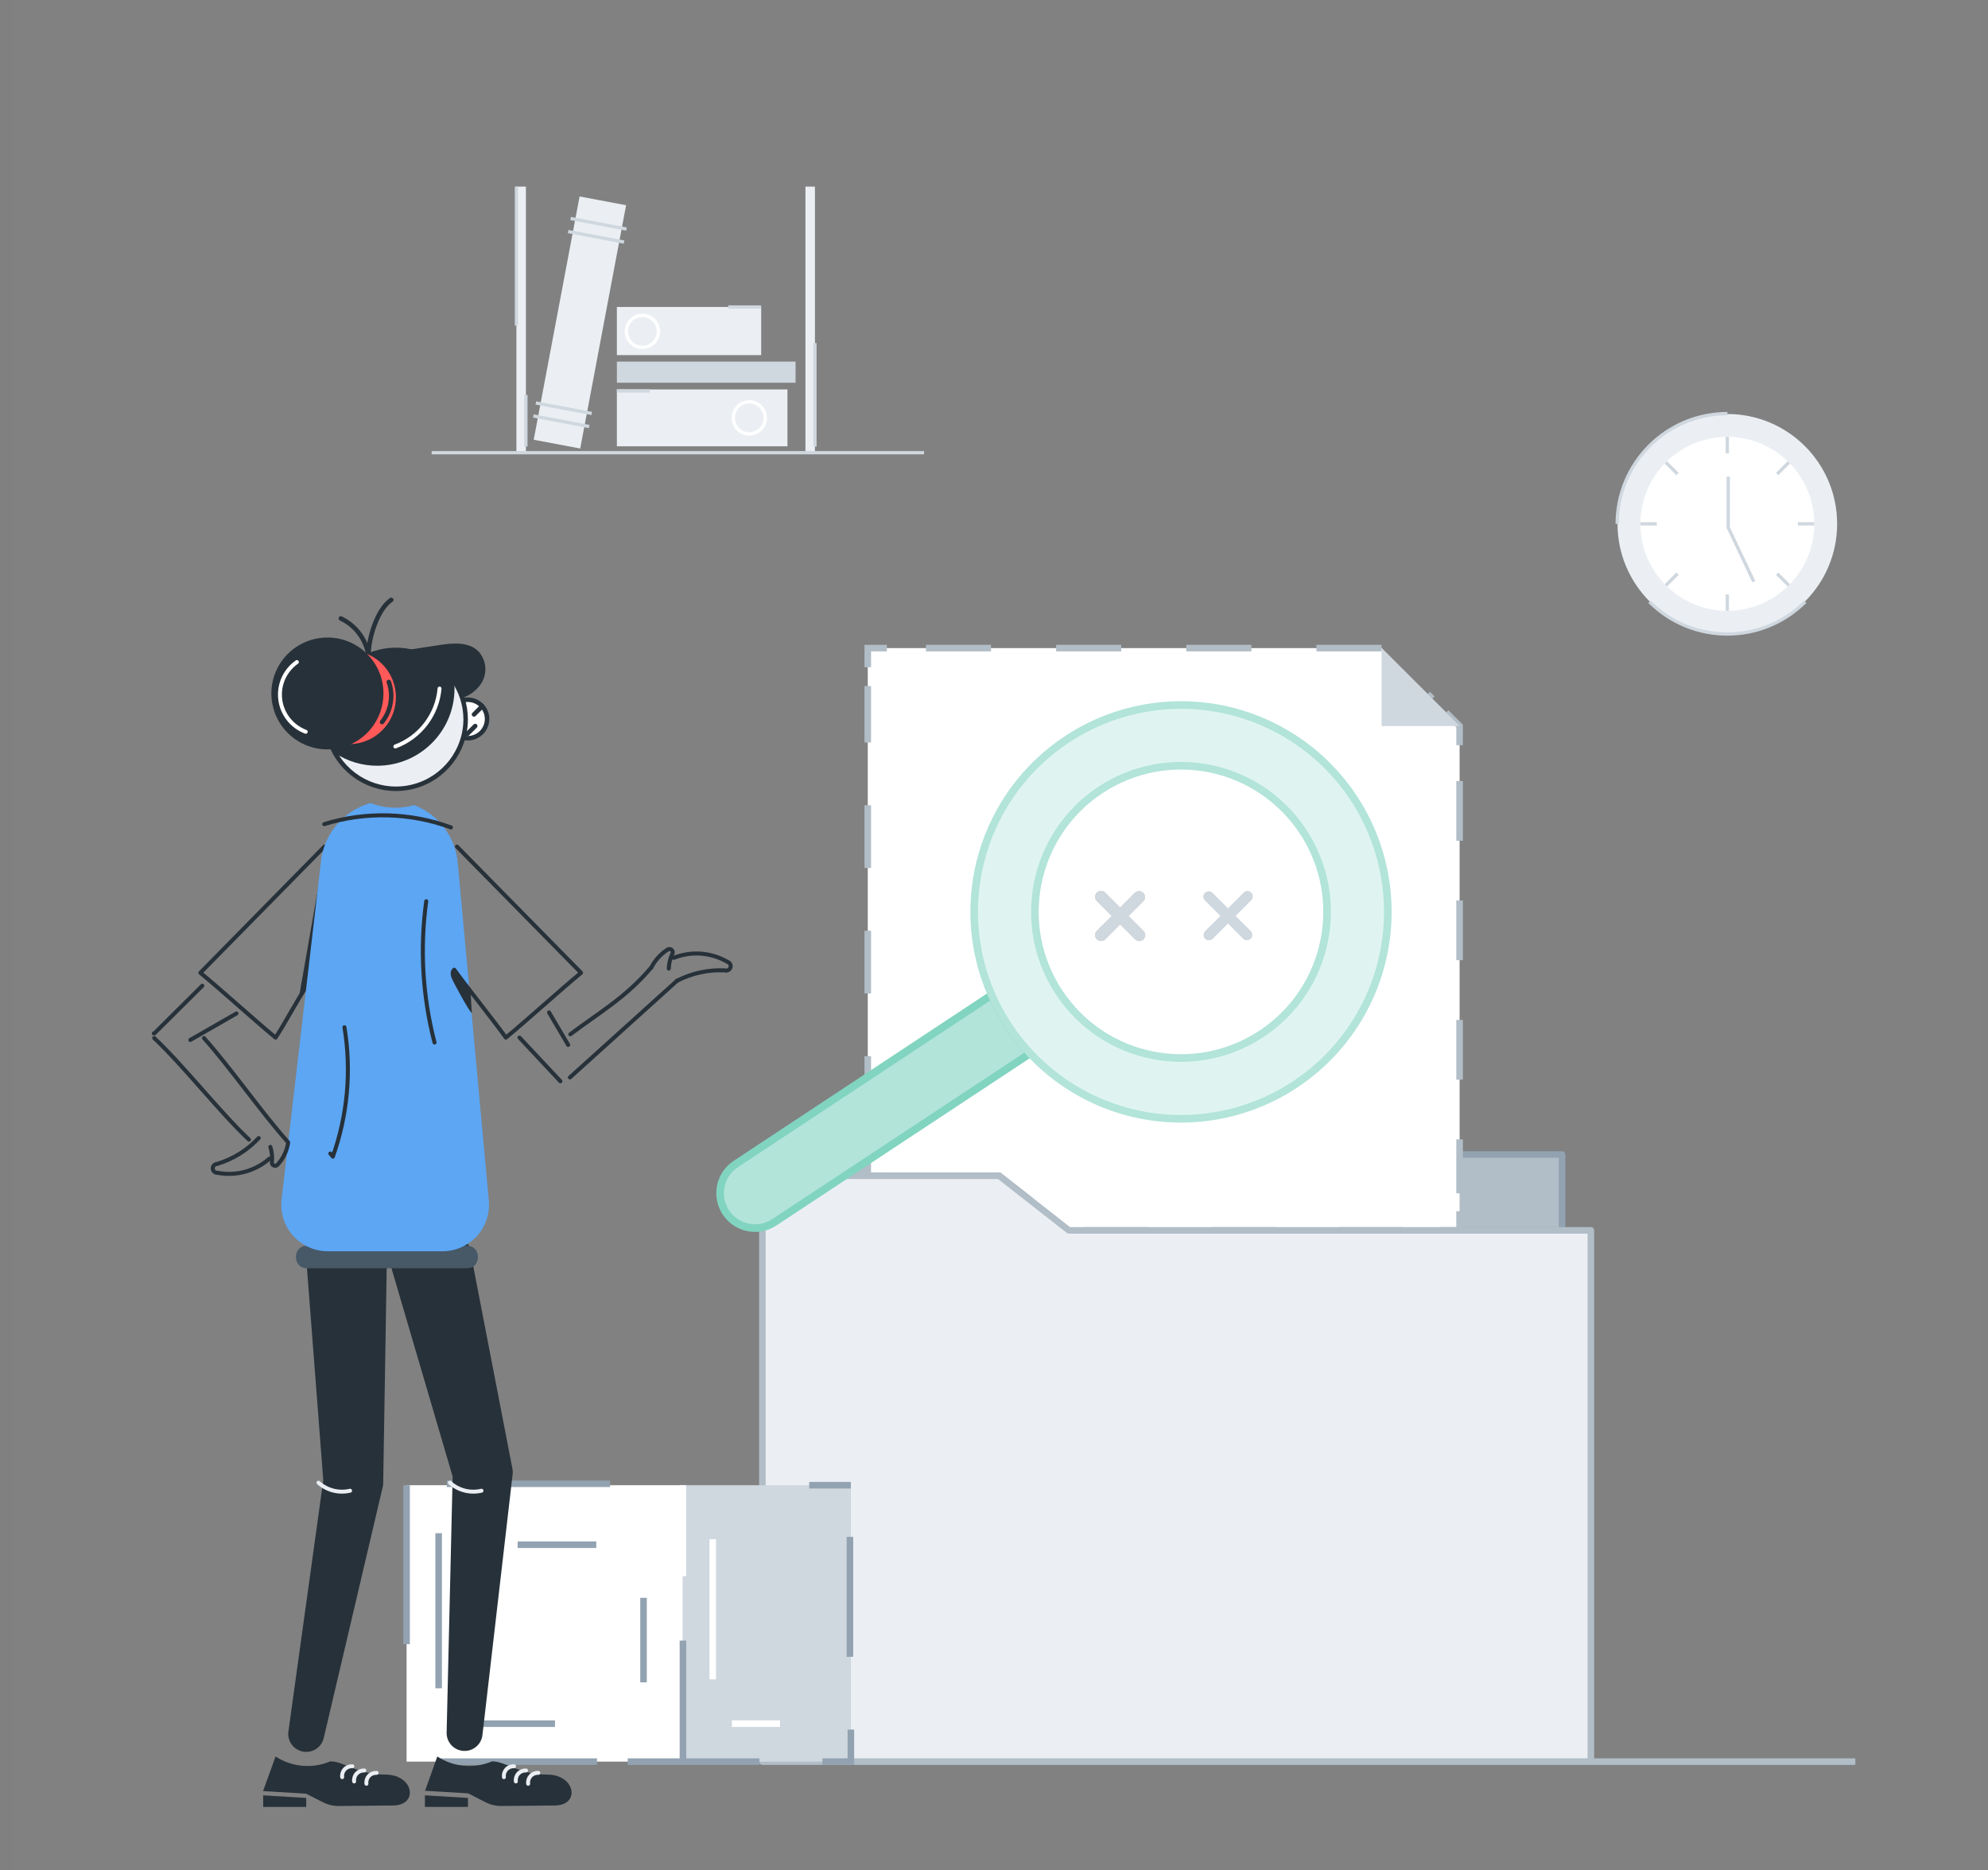 <?xml version="1.0" encoding="UTF-8"?>
<svg width="303px" height="285px" viewBox="0 0 303 285" version="1.1" xmlns="http://www.w3.org/2000/svg" xmlns:xlink="http://www.w3.org/1999/xlink">
    <rect x="0" y="0" width="303" height="285" fill="#808080" stroke="none"/>
    <!-- Generator: Sketch 53 (72520) - https://sketchapp.com -->
    <title>No results for filters</title>
    <desc>Created with Sketch.</desc>
    <g id="No-results-for-filters" stroke="none" stroke-width="1" fill="none" fill-rule="evenodd">
        <g id="emptystate-no-article-500px" transform="translate(2, 0)">
            <rect id="Rectangle" fill="#FFFFFF" fill-rule="nonzero" opacity="0.01" x="0" y="0" width="300" height="300"></rect>
            <g id="Group" transform="translate(59.2, 28.2)">
                <g transform="translate(0.2, 70.2)">
                    <g transform="translate(54.6, 0)" id="Path">
                        <polygon stroke="#92A2B1" fill="#B1BDC7" fill-rule="nonzero" stroke-linejoin="round" points="122.082 89.076 122.082 77.514 4.59 77.514 4.59 80.748 36.276 80.748 46.914 89.076"></polygon>
                        <g transform="translate(15.6, 0)">
                            <polygon fill="#FFFFFF" fill-rule="nonzero" points="90.864 12.234 90.864 89.076 31.314 89.076 20.676 80.748 0.66 80.748 0.66 0.354 78.978 0.354"></polygon>
                            <g stroke="#B1BDC7">
                                <polyline points="88.8 10.176 90.864 12.234 90.864 15.15"></polyline>
                                <path d="M90.864,20.61 L90.864,83.43" stroke-dasharray="9.1"></path>
                                <polyline points="90.864 86.16 90.864 89.076 87.948 89.076"></polyline>
                                <path d="M82.134,89.076 L31.314,89.076 L20.676,80.748 L6.486,80.748" stroke-dasharray="9.69"></path>
                                <polyline points="3.576 80.748 0.66 80.748 0.66 77.832"></polyline>
                                <path d="M0.66,72.096 L0.66,6.138" stroke-dasharray="9.56"></path>
                                <polyline points="0.66 3.27 0.66 0.354 3.576 0.354"></polyline>
                                <path d="M9.528,0.354 L78.978,0.354 L86.694,8.07" stroke-dasharray="9.92"></path>
                            </g>
                        </g>
                        <polygon stroke="#B1BDC7" fill="#EBEFF3" fill-rule="nonzero" stroke-linejoin="round" points="126.474 89.076 126.474 170.028 0.198 170.028 0.198 80.748 36.276 80.748 46.914 89.076"></polygon>
                        <polygon fill="#CFD7DF" fill-rule="nonzero" points="94.578 12.234 94.578 0.354 106.464 12.234"></polygon>
                    </g>
                    <g transform="translate(105, 37.2)" fill="#CFD7DF" fill-rule="nonzero" id="Path">
                        <g>
                            <path d="M7.242,7.8 C7,7.8 6.767,7.705 6.594,7.536 L0.762,1.704 C0.408,1.344 0.408,0.768 0.762,0.408 C0.933,0.235 1.167,0.138 1.41,0.138 C1.653,0.138 1.887,0.235 2.058,0.408 L7.89,6.24 C8.063,6.411 8.16,6.645 8.16,6.888 C8.16,7.131 8.063,7.365 7.89,7.536 C7.717,7.705 7.484,7.8 7.242,7.8 Z"></path>
                            <path d="M1.41,7.8 C1.168,7.8 0.935,7.705 0.762,7.536 C0.408,7.176 0.408,6.6 0.762,6.24 L6.594,0.408 C6.957,0.085 7.509,0.101 7.853,0.445 C8.197,0.789 8.213,1.341 7.89,1.704 L2.058,7.536 C1.886,7.707 1.653,7.802 1.41,7.8 L1.41,7.8 Z"></path>
                            <path d="M23.688,7.662 C23.464,7.67 23.247,7.586 23.088,7.428 L17.262,1.602 C16.95,1.288 16.95,0.782 17.262,0.468 C17.411,0.315 17.616,0.229 17.829,0.229 C18.042,0.229 18.247,0.315 18.396,0.468 L24.222,6.294 C24.448,6.524 24.515,6.866 24.392,7.165 C24.269,7.463 23.98,7.658 23.658,7.662 L23.688,7.662 Z"></path>
                            <path d="M17.856,7.662 C17.644,7.662 17.442,7.578 17.292,7.428 C16.98,7.114 16.98,6.608 17.292,6.294 L23.118,0.468 C23.315,0.24 23.623,0.141 23.916,0.212 C24.208,0.283 24.437,0.512 24.508,0.804 C24.579,1.097 24.48,1.405 24.252,1.602 L18.426,7.428 C18.275,7.579 18.07,7.663 17.856,7.662 L17.856,7.662 Z"></path>
                        </g>
                        <g>
                            <path d="M7.242,7.8 C7,7.8 6.767,7.705 6.594,7.536 L0.762,1.704 C0.408,1.344 0.408,0.768 0.762,0.408 C0.933,0.235 1.167,0.138 1.41,0.138 C1.653,0.138 1.887,0.235 2.058,0.408 L7.89,6.24 C8.063,6.411 8.16,6.645 8.16,6.888 C8.16,7.131 8.063,7.365 7.89,7.536 C7.717,7.705 7.484,7.8 7.242,7.8 Z"></path>
                            <path d="M1.41,7.8 C1.168,7.8 0.935,7.705 0.762,7.536 C0.408,7.176 0.408,6.6 0.762,6.24 L6.594,0.408 C6.957,0.085 7.509,0.101 7.853,0.445 C8.197,0.789 8.213,1.341 7.89,1.704 L2.058,7.536 C1.886,7.707 1.653,7.802 1.41,7.8 L1.41,7.8 Z"></path>
                            <path d="M23.688,7.662 C23.464,7.67 23.247,7.586 23.088,7.428 L17.262,1.602 C16.95,1.288 16.95,0.782 17.262,0.468 C17.411,0.315 17.616,0.229 17.829,0.229 C18.042,0.229 18.247,0.315 18.396,0.468 L24.222,6.294 C24.448,6.524 24.515,6.866 24.392,7.165 C24.269,7.463 23.98,7.658 23.658,7.662 L23.688,7.662 Z"></path>
                            <path d="M17.856,7.662 C17.644,7.662 17.442,7.578 17.292,7.428 C16.98,7.114 16.98,6.608 17.292,6.294 L23.118,0.468 C23.315,0.24 23.623,0.141 23.916,0.212 C24.208,0.283 24.437,0.512 24.508,0.804 C24.579,1.097 24.48,1.405 24.252,1.602 L18.426,7.428 C18.275,7.579 18.07,7.663 17.856,7.662 L17.856,7.662 Z"></path>
                        </g>
                    </g>
                    <g transform="translate(0, 127.2)">
                        <rect id="Rectangle" fill="#FFFFFF" fill-rule="nonzero" x="0.57" y="0.708" width="42.12" height="42.12"></rect>
                        <path d="M0.57,0.708 L0.57,24.93" id="Path" stroke="#92A2B1"></path>
                        <rect id="Rectangle" fill="#CFD7DF" fill-rule="nonzero" x="42.69" y="0.708" width="25.596" height="42.12"></rect>
                        <path d="M5.526,42.828 L29.592,42.828" id="Path" stroke="#92A2B1"></path>
                        <path d="M34.278,42.828 L54.36,42.828" id="Path" stroke="#92A2B1"></path>
                        <path d="M68.142,8.574 L68.142,26.856" id="Path" stroke="#92A2B1"></path>
                        <path d="M42.69,24.384 L42.69,42.66" id="Path" stroke="#92A2B1"></path>
                        <path d="M6.708,0.486 L31.584,0.486" id="Path" stroke="#92A2B1"></path>
                        <path d="M5.454,31.65 L5.454,8.022" id="Path" stroke="#92A2B1"></path>
                        <path d="M23.19,37.044 L8.508,37.044" id="Path" stroke="#92A2B1"></path>
                        <path d="M57.492,37.044 L50.148,37.044" id="Path" stroke="#FFFFFF"></path>
                        <path d="M36.684,17.868 L36.684,30.75" id="Path" stroke="#92A2B1"></path>
                        <path d="M17.496,9.774 L29.484,9.774" id="Path" stroke="#92A2B1"></path>
                        <polyline id="Path" stroke="#92A2B1" points="63.948 42.828 68.286 42.828 68.286 37.944"></polyline>
                        <path d="M47.232,8.934 L47.232,30.288" id="Path" stroke="#FFFFFF"></path>
                        <path d="M42.69,0.708 L42.69,14.562" id="Path" stroke="#FFFFFF"></path>
                        <path d="M68.286,0.708 L61.938,0.708" id="Path" stroke="#92A2B1"></path>
                    </g>
                    <g transform="translate(48, 9)" fill-rule="nonzero" stroke-width="1.16">
                        <path d="M41.742,44.214 L2.742,69.966 C0.288,71.586 -0.387,74.889 1.233,77.343 C2.853,79.797 6.156,80.472 8.61,78.852 L47.61,53.112 C46.388,51.809 45.28,50.404 44.298,48.912 C43.31,47.424 42.454,45.852 41.742,44.214 L41.742,44.214 Z" id="Path" stroke="#81D4C0" fill="#B2E4D9"></path>
                        <path d="M53.238,5.244 C40.423,13.698 35.567,30.158 41.742,44.214 C42.456,45.852 43.314,47.424 44.304,48.912 C48.905,55.893 56.093,60.759 64.284,62.436 C72.476,64.113 80.998,62.464 87.972,57.852 C97.37,51.647 102.743,40.901 102.068,29.66 C101.394,18.419 94.774,8.392 84.701,3.356 C74.629,-1.68 62.636,-0.961 53.238,5.244 L53.238,5.244 Z M89.184,19.284 C95.957,29.547 93.128,43.358 82.865,50.131 C72.602,56.905 58.791,54.076 52.017,43.814 C45.243,33.552 48.07,19.741 58.332,12.966 C63.26,9.71 69.281,8.547 75.067,9.732 C80.854,10.917 85.932,14.353 89.184,19.284 L89.184,19.284 Z" id="Shape" stroke="#B2E4D9" fill="#DFF4F0"></path>
                    </g>
                    <path d="M181.074,170.028 L221.382,170.028" id="Path" stroke="#B1BDC7" fill="#EBEFF3" fill-rule="nonzero" stroke-linejoin="round"></path>
                </g>
                <g transform="translate(185, 34.4)">
                    <circle id="Oval" fill="#EBEFF3" fill-rule="nonzero" cx="17.07" cy="17.22" r="16.734"></circle>
                    <circle id="Oval" fill="#FFFFFF" fill-rule="nonzero" cx="17.07" cy="17.22" r="13.248"></circle>
                    <path d="M0.282,17.22 C0.282,7.942 7.804,0.42 17.082,0.42" id="Path" stroke="#CFD7DF" stroke-width="0.5"></path>
                    <path d="M28.944,29.094 C22.384,35.648 11.756,35.648 5.196,29.094" id="Path" stroke="#CFD7DF" stroke-width="0.5"></path>
                    <path d="M17.07,6.474 L17.07,3.972" id="Path" stroke="#CFD7DF" stroke-width="0.5"></path>
                    <path d="M17.07,27.972 L17.07,30.468" id="Path" stroke="#CFD7DF" stroke-width="0.5"></path>
                    <path d="M30.318,17.22 L27.822,17.22" id="Path" stroke="#CFD7DF" stroke-width="0.5"></path>
                    <path d="M6.324,17.22 L3.822,17.22" id="Path" stroke="#CFD7DF" stroke-width="0.5"></path>
                    <path d="M26.442,26.592 L24.672,24.822" id="Path" stroke="#CFD7DF" stroke-width="0.5"></path>
                    <path d="M9.474,9.624 L7.704,7.854" id="Path" stroke="#CFD7DF" stroke-width="0.5"></path>
                    <path d="M7.704,26.592 L9.474,24.822" id="Path" stroke="#CFD7DF" stroke-width="0.5"></path>
                    <path d="M24.672,9.624 L26.442,7.854" id="Path" stroke="#CFD7DF" stroke-width="0.5"></path>
                    <polyline id="Path" stroke="#CFD7DF" stroke-width="0.5" points="17.208 10.038 17.208 17.79 21.108 26.028"></polyline>
                </g>
                <polygon id="Rectangle" fill="#EBEFF3" fill-rule="nonzero" transform="translate(27.186, 20.939) rotate(10.68) translate(-27.186, -20.939) " points="23.58 2.078 30.792 2.078 30.792 39.8 23.58 39.8"></polygon>
                <rect id="Rectangle" fill="#EBEFF3" fill-rule="nonzero" x="32.822" y="31.14" width="25.998" height="8.664"></rect>
                <rect id="Rectangle" fill="#EBEFF3" fill-rule="nonzero" x="32.822" y="18.576" width="21.99" height="7.332"></rect>
                <g transform="translate(20, 4.8)" id="Path" stroke="#CFD7DF" stroke-width="0.5">
                    <path d="M5.772,0.294 L14.286,1.902"></path>
                    <path d="M5.394,2.28 L13.914,3.888"></path>
                    <path d="M0.468,28.398 L8.988,30"></path>
                    <path d="M0.096,30.384 L8.61,31.992"></path>
                </g>
                <rect id="Rectangle" fill="#EBEFF3" fill-rule="nonzero" x="17.51" y="0.234" width="1.446" height="40.416"></rect>
                <rect id="Rectangle" fill="#EBEFF3" fill-rule="nonzero" x="61.562" y="0.234" width="1.446" height="40.416"></rect>
                <rect id="Rectangle" fill="#CFD7DF" fill-rule="nonzero" x="32.822" y="26.898" width="27.234" height="3.222"></rect>
                <circle id="Oval" stroke="#FFFFFF" stroke-width="0.5" cx="36.71" cy="22.296" r="2.442"></circle>
                <circle id="Oval" stroke="#FFFFFF" stroke-width="0.5" cx="53" cy="35.472" r="2.442"></circle>
                <path d="M17.51,0.234 L17.51,21.414" id="Path" stroke="#CFD7DF" stroke-width="0.5"></path>
                <path d="M4.592,40.782 L79.646,40.782" id="Path" stroke="#CFD7DF" stroke-width="0.5"></path>
                <path d="M18.956,39.852 L18.956,31.968" id="Path" stroke="#CFD7DF" stroke-width="0.5"></path>
                <path d="M63.008,39.852 L63.008,24.078" id="Path" stroke="#CFD7DF" stroke-width="0.5"></path>
                <path d="M54.806,18.576 L49.79,18.576" id="Path" stroke="#CFD7DF" stroke-width="0.5"></path>
                <path d="M37.838,31.362 L32.822,31.362" id="Path" stroke="#CFD7DF" stroke-width="0.5"></path>
            </g>
        </g>
        <g id="Group" transform="translate(67.5, 183.5) scale(-1, 1) translate(-67.5, -183.5) translate(23, 91)">
            <g>
                <path d="M65.28,59.301 C66.683,61.319 68.651,65.113 70,67.105 C73.418,64.279 78.03,60.054 81.462,57.229 L62.549,38.002" id="Path" stroke="#273139" stroke-width="0.612" stroke-linecap="round" stroke-linejoin="round"></path>
                <polygon id="Path" fill="#273139" fill-rule="nonzero" points="63.413 43.721 66.366 60.572 65.132 59.678"></polygon>
                <ellipse id="Oval" stroke="#273139" stroke-width="0.685" fill="#FFFFFF" fill-rule="nonzero" stroke-linecap="round" stroke-linejoin="round" cx="40.704" cy="18.554" rx="2.94" ry="2.933"></ellipse>
                <path d="M42.963,15.621 C41.167,15.512 39.535,14.545 38.58,13.024 C37.656,11.459 37.894,9.471 39.16,8.167 C40.684,6.761 43.044,6.983 45.093,7.299 L49.139,7.918 C49.621,7.957 50.09,8.09 50.521,8.308 C51.627,8.981 51.802,10.575 51.229,11.719 C49.894,14.396 45.747,15.849 42.963,15.621 Z" id="Path" fill="#273139" fill-rule="nonzero"></path>
                <path d="M52.193,102.725 L42.875,134.445 L42.99,133.052 L43.927,173.019 C43.953,174.473 42.833,175.692 41.379,175.792 C39.925,175.893 38.647,174.839 38.472,173.395 L33.874,133.705 C33.834,133.386 33.845,133.064 33.908,132.749 L33.995,132.312 L40.273,99.86 C40.676,97.698 42.209,95.917 44.29,95.194 C46.371,94.47 48.682,94.915 50.344,96.359 C52.006,97.802 52.766,100.024 52.335,102.181 C52.294,102.349 52.247,102.544 52.193,102.725 Z" id="Path" fill="#273139" fill-rule="nonzero"></path>
                <path d="M65.273,101.467 L62.705,134.828 L62.63,133.859 L68.024,172.709 C68.204,173.671 67.856,174.655 67.111,175.29 C66.366,175.926 65.338,176.117 64.414,175.791 C63.49,175.466 62.81,174.673 62.63,173.712 L53.656,135.521 C53.611,135.347 53.588,135.169 53.589,134.989 L53.589,134.545 L53.043,101.091 C52.987,97.706 55.692,94.917 59.084,94.861 C62.476,94.806 65.271,97.504 65.327,100.889 C65.294,101.084 65.287,101.286 65.273,101.467 Z" id="Path" fill="#273139" fill-rule="nonzero"></path>
                <path d="M60.055,3.236 C57.771,4.314 56.183,6.465 55.827,8.961 C55.888,6.364 54.526,1.857 52.368,0.404" id="Path" stroke="#273139" stroke-width="0.685" stroke-linecap="round" stroke-linejoin="round"></path>
                <path d="M41.028,18.601 C41.034,23.422 44.301,27.632 48.977,28.847 C53.654,30.061 58.563,27.974 60.925,23.767 C60.955,23.725 60.983,23.68 61.005,23.633 C63.095,19.746 62.552,14.974 59.643,11.653 C56.734,8.332 52.067,7.156 47.926,8.702 C43.786,10.247 41.038,14.19 41.028,18.601 L41.028,18.601 Z" id="Path" stroke="#273139" stroke-width="0.685" fill="#EBEFF3" fill-rule="nonzero" stroke-linecap="round" stroke-linejoin="round"></path>
                <path d="M42.727,13.919 C42.727,20.411 47.999,25.674 54.506,25.678 C56.787,25.682 59.019,25.018 60.925,23.767 C60.955,23.725 60.983,23.68 61.005,23.633 C63.622,18.653 61.884,12.501 57.046,9.618 C52.209,6.734 45.956,8.123 42.801,12.782 C42.747,13.159 42.727,13.542 42.727,13.919 Z" id="Path" fill="#273139" fill-rule="nonzero"></path>
                <path d="M56.636,8.429 C53.977,12.625 54.596,18.102 58.126,21.601 C58.405,21.883 58.702,22.146 59.016,22.388 C55.449,22.485 52.354,19.949 51.756,16.439 C51.157,12.929 53.238,9.515 56.636,8.429 L56.636,8.429 Z" id="Path" fill="#FF5959" fill-rule="nonzero"></path>
                <path d="M53.555,14.659 C53.552,18.107 55.633,21.218 58.825,22.539 C62.018,23.86 65.694,23.131 68.138,20.692 C70.582,18.254 71.313,14.586 69.989,11.401 C68.665,8.215 65.547,6.139 62.091,6.142 C57.377,6.142 53.555,9.955 53.555,14.659 L53.555,14.659 Z" id="Path" fill="#273139" fill-rule="nonzero"></path>
                <path d="M63.46,134.922 C62.152,136.096 60.35,136.553 58.639,136.147" id="Path" stroke="#EBEFF3" stroke-width="0.6" stroke-linecap="round" stroke-linejoin="round"></path>
                <g transform="translate(49.22, 176.255)" id="Path">
                    <path d="M20.78,0.39 C18.297,2.014 15.164,2.291 12.433,1.13 C10.309,1.13 8.388,3.148 4.039,3.148 C-0.31,3.148 -1.072,7.857 2.913,7.857 L11.004,7.931 C11.862,7.961 12.714,7.779 13.485,7.4 L16.121,6.055 L22.682,5.658 L20.78,0.39 Z" fill="#273139" fill-rule="nonzero"></path>
                    <polygon fill="#273139" fill-rule="nonzero" points="22.668 6.31 22.668 8.073 16.108 8.073 16.108 6.707"></polygon>
                    <path d="M10.626,3.539 C10.686,3.103 10.546,2.663 10.245,2.341 C9.945,2.019 9.515,1.849 9.075,1.877" stroke="#EBEFF3" stroke-width="0.6" stroke-linecap="round" stroke-linejoin="round"></path>
                    <path d="M8.806,4.191 C8.863,3.754 8.721,3.314 8.42,2.991 C8.119,2.669 7.689,2.497 7.248,2.523" stroke="#EBEFF3" stroke-width="0.6" stroke-linecap="round" stroke-linejoin="round"></path>
                    <path d="M6.931,4.548 C6.991,4.112 6.851,3.672 6.551,3.35 C6.25,3.028 5.821,2.858 5.38,2.886" stroke="#EBEFF3" stroke-width="0.6" stroke-linecap="round" stroke-linejoin="round"></path>
                </g>
                <path d="M43.435,134.922 C42.127,136.096 40.325,136.553 38.614,136.147" id="Path" stroke="#EBEFF3" stroke-width="0.6" stroke-linecap="round" stroke-linejoin="round"></path>
                <g transform="translate(24.273, 176.255)" id="Path">
                    <path d="M21.077,0.39 C18.593,2.014 15.461,2.291 12.73,1.13 C10.606,1.13 8.684,3.148 4.335,3.148 C-0.013,3.148 -0.769,7.857 3.209,7.857 L11.3,7.931 C12.149,7.94 12.987,7.741 13.741,7.353 L16.377,6.007 L22.938,5.611 L21.077,0.39 Z" fill="#273139" fill-rule="nonzero"></path>
                    <polygon fill="#273139" fill-rule="nonzero" points="22.965 6.31 22.965 8.073 16.404 8.073 16.404 6.707"></polygon>
                    <path d="M10.923,3.539 C10.982,3.103 10.843,2.663 10.542,2.341 C10.242,2.019 9.812,1.849 9.372,1.877" stroke="#EBEFF3" stroke-width="0.6" stroke-linecap="round" stroke-linejoin="round"></path>
                    <path d="M9.102,4.191 C9.162,3.755 9.022,3.315 8.722,2.992 C8.421,2.669 7.992,2.497 7.552,2.523" stroke="#EBEFF3" stroke-width="0.6" stroke-linecap="round" stroke-linejoin="round"></path>
                    <path d="M7.228,4.548 C7.287,4.112 7.148,3.672 6.847,3.35 C6.547,3.028 6.117,2.858 5.677,2.886" stroke="#EBEFF3" stroke-width="0.6" stroke-linecap="round" stroke-linejoin="round"></path>
                </g>
                <path d="M65.24,98.824 L40.812,98.824 C38.607,98.824 38.6,102.248 40.812,102.248 L65.24,102.248 C67.444,102.248 67.451,98.824 65.24,98.824 Z" id="Path" fill="#475867" fill-rule="nonzero"></path>
                <path d="M44.5,99.665 L62.03,99.665 C64.059,99.663 65.99,98.797 67.337,97.284 C68.684,95.771 69.32,93.756 69.083,91.747 L63.015,39.718 C62.354,35.723 59.441,32.468 55.537,31.363 C54.324,31.837 53.031,32.079 51.728,32.076 C50.757,32.075 49.79,31.941 48.856,31.679 C45.088,33.148 42.504,36.648 42.214,40.673 L37.495,91.928 C37.314,93.9 37.968,95.858 39.298,97.328 C40.629,98.797 42.515,99.645 44.5,99.665 L44.5,99.665 Z" id="Path" fill="#5CA6F4" fill-rule="nonzero"></path>
                <path d="M42.356,38.002 L23.437,57.229 C26.855,60.054 31.467,64.279 34.899,67.105 C36.301,65.086 41.365,58.749 42.767,56.758" id="Path" stroke="#273139" stroke-width="0.612" stroke-linecap="round" stroke-linejoin="round"></path>
                <path d="M88.501,67.172 C83.957,71.444 78.603,78.353 74.059,82.645" id="Path" stroke="#273139" stroke-width="0.612" stroke-linecap="round" stroke-linejoin="round"></path>
                <path d="M80.909,67.179 C76.864,71.699 72.144,78.521 68.098,83.041" id="Path" stroke="#273139" stroke-width="0.612" stroke-linecap="round" stroke-linejoin="round"></path>
                <path d="M72.569,82.409 C74.299,84.262 76.491,85.625 78.92,86.358 C79.292,86.371 79.584,86.683 79.571,87.054 C79.558,87.426 79.245,87.716 78.873,87.703 C76.036,88.247 73.107,87.453 70.937,85.551" id="Path" stroke="#273139" stroke-width="0.612" stroke-linecap="round" stroke-linejoin="round"></path>
                <path d="M70.795,83.761 C70.556,84.505 70.475,85.292 70.559,86.069 C70.591,86.289 70.473,86.503 70.269,86.594 C70.065,86.685 69.826,86.63 69.683,86.459 C68.851,85.554 68.301,84.427 68.098,83.216" id="Path" stroke="#273139" stroke-width="0.612" stroke-linecap="round" stroke-linejoin="round"></path>
                <path d="M8.826,58.453 C6.573,57.287 4.052,56.737 1.517,56.859 C1.161,56.972 0.781,56.776 0.667,56.422 C0.554,56.067 0.75,55.687 1.106,55.574 C3.596,54.116 6.621,53.885 9.305,54.948" id="Path" stroke="#273139" stroke-width="0.612" stroke-linecap="round" stroke-linejoin="round"></path>
                <path d="M10.066,56.583 C10.043,55.801 9.855,55.034 9.514,54.329 C9.421,54.137 9.461,53.906 9.612,53.755 C9.764,53.604 9.994,53.565 10.188,53.657 C11.279,54.335 12.161,55.301 12.736,56.449" id="Path" stroke="#273139" stroke-width="0.612" stroke-linecap="round" stroke-linejoin="round"></path>
                <polyline id="Path" stroke="#273139" stroke-width="0.612" stroke-linecap="round" stroke-linejoin="round" points="88.555 66.459 88.474 66.459 81.165 59.2"></polyline>
                <path d="M82.993,67.461 L75.96,63.425" id="Path" stroke="#273139" stroke-width="0.612" stroke-linecap="round" stroke-linejoin="round"></path>
                <path d="M32.822,67.105 L26.585,73.758" id="Path" stroke="#273139" stroke-width="0.612" stroke-linecap="round" stroke-linejoin="round"></path>
                <path d="M25.136,73.173 L8.826,58.453" id="Path" stroke="#273139" stroke-width="0.612" stroke-linecap="round" stroke-linejoin="round"></path>
                <path d="M28.318,63.27 L25.399,68.221" id="Path" stroke="#273139" stroke-width="0.612" stroke-linecap="round" stroke-linejoin="round"></path>
                <path d="M25.075,66.6 C20.895,63.431 16.627,61.037 12.757,56.442" id="Path" stroke="#273139" stroke-width="0.612" stroke-linecap="round" stroke-linejoin="round"></path>
                <path d="M59.502,65.53 C58.413,72.144 59.021,78.925 61.268,85.241 L61.653,84.77" id="Path" stroke="#273139" stroke-width="0.612" stroke-linecap="round" stroke-linejoin="round"></path>
                <path d="M47.035,46.324 C48.022,53.513 47.594,60.826 45.774,67.851" id="Path" stroke="#273139" stroke-width="0.612" stroke-linecap="round" stroke-linejoin="round"></path>
                <path d="M62.583,34.578 C56.266,32.624 49.48,32.799 43.273,35.076" id="Path" stroke="#273139" stroke-width="0.612" stroke-linecap="round" stroke-linejoin="round"></path>
                <path d="M52.739,12.91 C52.005,14.989 52.395,17.299 53.771,19.025" id="Path" stroke="#273139" stroke-width="0.685" stroke-linecap="round" stroke-linejoin="round"></path>
                <path d="M45.006,13.919 C45.358,17.913 47.982,21.348 51.748,22.745" id="Path" stroke="#FFFFFF" stroke-width="0.6" stroke-linecap="round" stroke-linejoin="round"></path>
                <path d="M65.402,20.505 C67.507,19.714 69.001,17.826 69.284,15.599 C69.567,13.372 68.592,11.172 66.75,9.882" id="Path" stroke="#FFFFFF" stroke-width="0.6" stroke-linecap="round" stroke-linejoin="round"></path>
                <path d="M39.753,17.861 L38.506,16.616" id="Path" stroke="#273139" stroke-width="0.685" stroke-linecap="round" stroke-linejoin="round"></path>
                <path d="M40.819,20.868 L39.571,19.63" id="Path" stroke="#273139" stroke-width="0.685" stroke-linecap="round" stroke-linejoin="round"></path>
                <path d="M40.09,63.378 C40.502,63.122 43.01,58.467 43.178,57.996 C43.347,57.525 43.414,56.785 42.956,56.603 C42.093,56.886 40.259,60.411 40.259,60.411 L40.09,63.378 Z" id="Path" fill="#273139" fill-rule="nonzero"></path>
            </g>
        </g>
    </g>
</svg>
